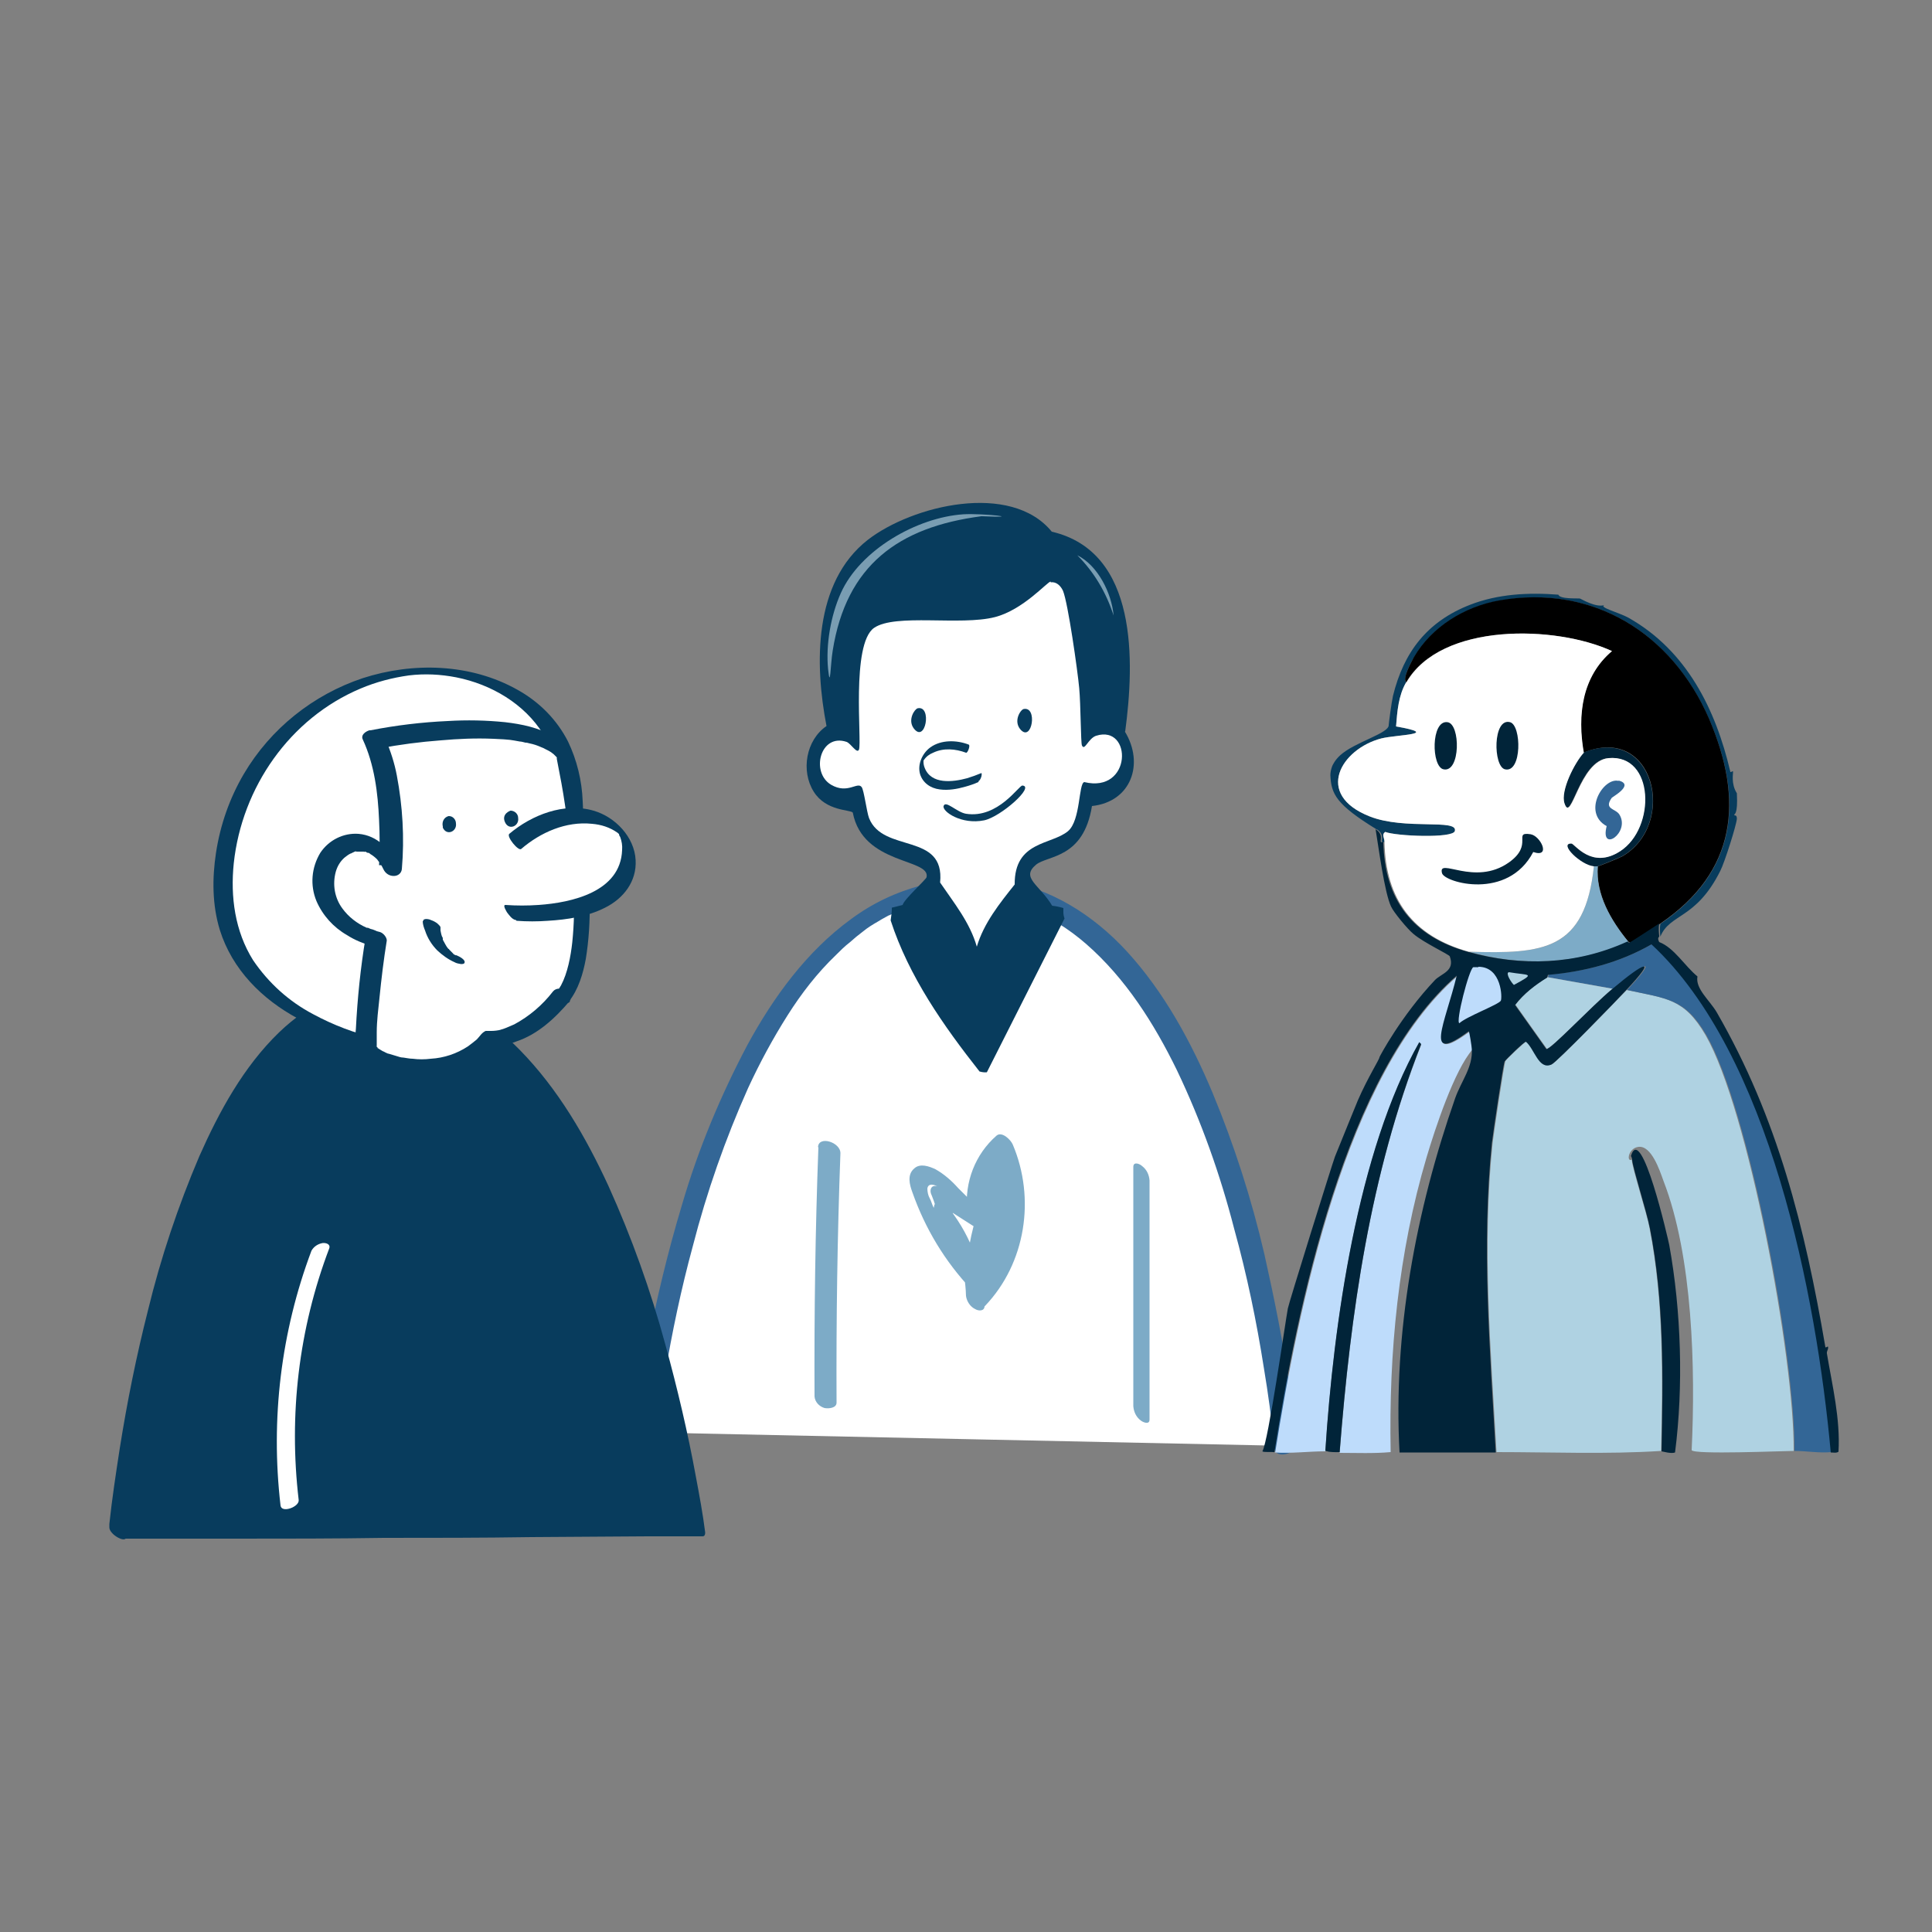<?xml version="1.0" encoding="UTF-8"?>
<svg xmlns="http://www.w3.org/2000/svg" version="1.1" viewBox="0 0 500 500"><rect x="0" y="0" width="500" height="500" fill="#808080" stroke="none"/>
  <defs>
    <style>
      .cls-1 {
        fill: #bedcfb;
      }

      .cls-2 {
        fill: #afd2e2;
      }

      .cls-3 {
        fill: #799db2;
      }

      .cls-4 {
        fill: #fff;
      }

      .cls-5 {
        fill: #336696;
      }

      .cls-6 {
        fill: #012439;
      }

      .cls-7 {
        fill: #7dabc7;
      }

      .cls-8 {
        fill: #083c5d;
      }
    </style>
  </defs>
  <!-- Generator: Adobe Illustrator 28.7.1, SVG Export Plug-In . SVG Version: 1.2.0 Build 142)  -->
  <g>
    <g id="Layer_1">
      <g>
        <g id="Generative_Object">
          <g>
            <path class="cls-4" d="M301.3,259.2c-2,1.9-4,3.8-6,5.7-2.5,1.2-5.1,2.6-7,3.7,0,0,.5.4.1.6-.6.3-.6-.4-1.9.2-.2.1,0,.6-.2.7-.4.2-1.4,0-1.6.9-1-1.2-.7.5-1.4.7-1.7-.7-1.7.6-1.9.7-.1,0-2-.3-2.6,1.2-2.3.2-4.7,2.3-4.7.7-2.6,2-3.5,1.1-3.8,1.2,0,0-1.1.7-1.2.9-1-1-3.3.7-3.5.7-2,.4-3.1,0-4,0-1.1.1-1.1.7-1.2.7-1.6.1-3.4-.3-5.1-.2l20.1-39.8c5.5,2.7,13.4,7.7,17.9,11.5,9.7,8.3,2.8,8.3,7.9,9.9Z"/>
            <path class="cls-4" d="M253.4,277.3c-3,0-6.1.4-9.1.2-.5-.9-4.5-1.2-5.7-.9,1-1.6-2.1.8-1.9-1.2-1.3-.3-2.3.2-3.5-.9-.9,1.1-1.1-.4-1.4-.5-.6-.2-3.1.6-2.8-.9-1,1.2-2-1.3-2.6-.2-1.4-2-2.4-1.3-2.6-1.4-.6-.3-6.1-3.9-5.9-2.8-.9-.2-1.7-2.3-2.6-1.4-.1-1.4-2.6-1.2-3.1-2.8-1.8.2-6.1-3.8-6.7-5.4,3.3,0,1.3-2.8,2.8-5.8,2.2-4.4,17-12.8,22-15,4.7,14.5,13.7,27.3,23,39.1Z"/>
          </g>
        </g>
        <g id="character-2">
          <path class="cls-4" d="M167.2,370.7s15.5-141,84.3-141,81.7,144.5,81.7,144.5"/>
          <path class="cls-5" d="M170.1,370.1c.1-1.3.4-2.5.5-3.9.2-1.4.4-2.9.6-4.5.1-.5.1-.8.2-1.2.1-.6-.1.4,0-.4,0-.2.1-.5.1-.7.1-1.1.4-2,.5-3.1,1.9-11.4,4.3-22.8,7.3-33.8,3.6-14,8.4-27.7,14.3-40.9,3-6.5,6.4-12.8,10.2-18.8,3.6-5.7,7.7-11,12.5-15.6,1.2-1.2,2.3-2.3,3.6-3.3,1.1-1,2.2-1.9,3.4-2.8,1.2-1,2.5-1.8,3.9-2.6.6-.4,1.2-.7,1.9-1.1l1.1-.6c-.6.4.4-.2.6-.2,1.3-.7,2.8-1.3,4.2-1.8.7-.2,1.3-.5,2-.7l.6-.2c.5-.1-.7.2,0,0l1.2-.4c1.6-.4,3.1-.7,4.7-1,.7-.1,1.4-.2,2.3-.2.5-.1-.7,0,.1,0h1.9c1.7-.2,3.4-.2,5.1-.1,1.4,0,2.9.2,4.3.5,1.6.2,3,.6,4.6,1,.7.2,1.4.4,2,.6,1,.2,1.2.4,1.9.6,5.7,2.2,10.8,5.4,15.4,9.4,10.2,8.9,17.6,20.6,23.5,32.7,6.3,13.2,11.2,27,14.8,41,3.3,11.9,5.8,24,7.7,36.1,1.1,6.6,2,13.1,2.6,19.7,0,.2,0,.6.1,1,.2,3,6,1.4,5.8-1.2-.5-4.8-1.1-9.6-1.8-14.4-1.7-11.7-4-23.1-6.6-34.7-3.3-14.2-7.8-28.2-13.4-41.7-5.5-13.1-12.5-26-22.1-36.5-8.7-9.5-20-16.7-32.9-18.5-13.7-1.7-27.6,1.9-38.6,10.1-11.4,8.3-20,20.1-26.7,32.4-7,13.2-12.8,27.1-17,41.5-3.7,12.3-6.7,24.8-9.1,37.4-1.3,7-2.5,14-3.4,20.9v1c-.2,1.4,1.8,1.8,2.8,1.6,1.4-.2,2.6-1.3,2.9-2.8h.2Z"/>
          <path class="cls-4" d="M214.7,297.7c-.8,21.4-1.1,43-1,64.5"/>
          <path class="cls-7" d="M211.8,296.9c-.8,21.4-1.1,43-1,64.5.1,1.4,1.2,2.6,2.6,3,1.1.2,3.1,0,3.1-1.4-.1-21.5.2-43,1-64.5.1-2.9-5.7-4.7-5.8-1.6Z"/>
          <path class="cls-7" d="M293.3,302v61.9c.1,1.4.7,2.8,1.9,3.7.6.5,2.3,1.2,2.3-.2v-61.9c-.1-1.4-.7-2.8-1.9-3.7-.6-.6-2.3-1.3-2.3.2Z"/>
          <path class="cls-7" d="M253.6,331.2c-5.2-5.4-9.3-11.8-12-18.7-.4-.8-.6-1.7-1-2.4s-.6-1.7-.6-2.5c.2-1.4,1.6-1.1,2.5-.6,1.4,1.1,2.8,2.4,4,3.7l4.9,4.9c.6.6,3.9,2.4,3.6.1-.7-6.6,1.9-13.2,7-17.6l-4.2-2.3c5.3,12.5,2,27.9-7.2,37.7l4.6,3.9c3.4-10.8,6.7-21.7,8.4-32.9.2-1.8-3.1-6-4.7-3.5-6.3,10.4-9.4,22.3-8.9,34.4.2,1.4,1.1,2.8,2.4,3.4.8.5,2.4.6,2.4-.8-.2-9-3.4-17.8-8.9-24.9-.5-.6-3.5-3.3-4.1-1.2-1,4-.1,8.2,2.2,11.4.6,1,4.1,3.3,4.1.7,0-4.9-1.1-9.9-3.1-14.4l-2,2,8.9,5.7c1,.6,2.3.5,2.4-.8s-1.3-2.6-2.4-3.4l-8.8-5.8c-1.8-1.1-2.8.4-2,2,1.6,3.9,2.4,7.9,2.4,12l4.1.7c-1.2-2-1.6-4.5-1-6.7l-4.1-1.2c4.7,6.1,7.3,13.6,7.5,21.3l4.8,2.5c-.5-11.7,2.6-23.4,8.8-33.3l-4.7-3.5c-1.7,11.2-5.1,22-8.4,32.9-.4,1.2.6,2.5,1.4,3.3.6.6,2.2,1.6,3,.7,10.6-11.1,13.1-27.9,7.2-41.8-.5-1.2-2.8-3.5-4.2-2.3-5.5,4.8-8.3,12-7.6,19.4h3.6c0,.1-5.9-5.8-5.9-5.8-1.7-1.9-3.6-3.6-5.9-4.9-1.7-.8-4-1.6-5.5-.2-1.9,1.6-1.2,4.2-.5,6.1,3.3,9.4,8.4,17.9,15.3,25.2.7.7,2.3,1.9,3.4,1s-.4-2.9-1.1-3.5h0Z"/>
        </g>
        <g>
          <path class="cls-8" d="M291.2,189.3c2.4-18,3.4-46.5-19-51.7-10.6-13-36.1-6.8-47.6,2.1-14.1,11-13.8,32.2-10.7,48.2-5.3,3.6-6.7,11.6-3.3,17,3.2,5.1,9.5,4.6,10.1,5.4,2.6,13.6,20.1,11.8,19.1,16.7,0,.5-5.9,5.8-6.2,7.2-.9.2-1.8.5-2.8.7,0,.2,0,.3,0,.5,0,.9-.2,1.8-.3,2.8,0,0,0,0,0,0,4.7,14.5,13.7,27.3,23,39.1.2,0,.7.3,1.9.2l20.1-39.8c-.2-.5-.3-1.1-.3-1.6,0-.4,0-.8,0-1.1-1-.3-2-.5-2.9-.6-3.3-5.5-8.2-7.2-4.2-10.6,3-2.5,12.3-1.5,14.5-15.2,10.2-1.1,13.6-11,8.5-19.3Z"/>
          <path class="cls-3" d="M249.3,133.1c5.1-.3,16.6,1,4.7.5-21.5,2.8-35,12.7-38.5,34.8-.6,3.6-.6,10.4-1.2,4.7-.6-6.3.7-13.8,3.3-19.6,5-11.2,19.7-19.6,31.7-20.4Z"/>
          <path class="cls-3" d="M278.8,143.7c5.3,2.6,8.9,9.8,9.4,15.6-1.9-5.9-5-11.2-9.4-15.6Z"/>
          <g>
            <path class="cls-4" d="M271.9,150.7c1.5-.2,2.6.9,3.2,2.2,1.3,3.1,3.8,20.8,4.2,25.2.4,4.3.4,14.2.7,14.8.7,1.6,1.6-1.8,3.7-2.5,9.4-2.9,9.3,15-3.1,12-1.5.4-.9,9.9-4.2,12.7-4.3,3.6-13.9,2.5-13.8,13.8-3.9,4.9-8,10-9.8,16.1-1.8-6.3-5.9-11.3-9.5-16.6,1.3-13.1-14.8-7.5-18.4-16.7-.6-1.6-1.3-7.2-1.9-8-1.1-1.5-3.6,1.9-7.9-.6-5.4-3.2-2.8-13.4,4-11.1,1.1.4,2.7,3.2,3.2,2,.8-2.1-2.1-27.3,3.9-31.5,5.5-3.8,22.4-.5,31.3-2.8,7.3-1.9,13.4-9,14.4-9.2Z"/>
            <path class="cls-8" d="M264.6,203.3c3.3.2-5.6,8.1-9.9,9-5.9,1.2-10.9-2.3-10.5-3.7.5-1.6,3.4,1.6,5.8,2,8.3,1.3,13.7-7.4,14.6-7.3Z"/>
            <path class="cls-8" d="M264.9,183.5c3.7-.8,2.2,8.7-.8,5.3-1.9-2.2,0-5.1.8-5.3Z"/>
            <path class="cls-8" d="M237.5,183.3c3.8-.8,2,9.4-1.1,5.1-1.5-2.2.3-4.9,1.1-5.1Z"/>
          </g>
        </g>
        <path class="cls-8" d="M253.3,202.1c.4-.2.6-.9.7-1.2,0,0,.2-1-.1-.8-1.2.5-2.3.9-3.6,1.3-3.7,1-9.3,1.7-11-2.7-.2-.5-.3-1-.3-1.5,0,0,0-.2,0-.3h0c0,0,0-.2,0,0s0,0,0,0c0,0,0,0,0,0,0,.1,0-.2.1-.2.6-.9,1.4-1.5,2.4-1.9,2.7-1.3,5.8-1,8.5,0,.4.2,1.2-1.9.7-2.1-3.1-1.2-7.1-1.3-9.9.7-2.1,1.5-3.4,4.4-2.7,6.9.7,2.3,2.7,3.7,5.1,4,2.2.3,4.5-.1,6.6-.7,1.1-.3,2.3-.7,3.4-1.2h0Z"/>
      </g>
      <g>
        <path class="cls-8" d="M30.6,396.7s13.9-143.9,73-139.4,76.7,138.7,76.7,138.7c0,0-111,.7-149.8.7Z"/>
        <path class="cls-8" d="M32.8,397.8c.4-4.5,1-9,1.7-13.5,1.6-10.8,3.6-21.6,5.9-32.4,2.9-13.4,6.7-26.5,11.4-39.4,4.6-12.2,10.2-24.4,18.2-34.9,6.5-8.5,15.2-16.2,25.9-18.3,5.4-1.1,11-.8,16.2.7h.2c0,0,.6.3.6.3l.9.3c.7.2,1.4.5,2,.7l1.1.5c.2,0,.4,0,.5.2.7.3,1.3.6,1.9,1s1.3.7,1.9,1l.9.5c-.5-.3.5.3.7.5,1.2.8,2.4,1.7,3.6,2.6l.4.3c-.5-.4,0,0,0,0,.3.2.5.4.8.7.6.5,1.2,1,1.8,1.6s1.1,1,1.6,1.5l.8.8.4.5.3.3h0c2.2,2.4,4.4,4.9,6.3,7.5,4,5.4,7.6,11.2,10.7,17.3,6.5,12.8,11.8,26.2,15.9,39.9,3.6,12,6.7,24.1,9.1,36.3,1.3,6.6,2.6,13.2,3.5,19.9,0,.3,0,.6,0,.9l.7-1h-11.3c-9.5.2-19.1.2-28.6.3l-37.5.2-38.5.2c-10.3,0-20.7,0-31,0h-2.7c-1.1,0-.6,1.3-.2,1.8.7.9,1.8,1.5,3,1.6,9.8,0,19.7,0,29.5,0,12.7,0,25.3,0,38-.2,12.7,0,25.4,0,38.1-.2l30.2-.2h9.5c1.4,0,2.9,0,4.4,0h.2c.6,0,.7-.5.7-1-.6-4.8-1.5-9.6-2.4-14.4-2.1-11.5-4.8-22.9-7.9-34.2-3.8-14-8.7-27.7-14.7-41-5.9-12.8-13.1-25.2-23-35.3-8.8-9-20.2-15.7-33-16.5-11.2-.7-21.3,4.3-29.3,12-9.2,8.9-15.5,20.5-20.6,32-5.5,12.9-10,26.3-13.3,39.9-3,11.8-5.4,23.7-7.3,35.7-1,6.5-2,13-2.7,19.6v.9c0,1.8,4.2,4.2,4.4,2.5Z"/>
        <path class="cls-4" d="M145.9,225.8s12.2-35.4-17.6-48.5c-29.8-13.1-68.7,10.3-70.6,49.6-1.9,39.3,46,43.9,46,43.9l42.2-45Z"/>
        <path class="cls-8" d="M148.4,225.7c1.9-5.9,2.8-12.1,2.4-18.3-.2-5.4-1.5-10.7-3.8-15.5-2.9-5.7-7.5-10.3-13.1-13.4-12.1-6.8-27-7.2-40-3-12.9,4.3-23.9,13.1-30.8,24.8-3.7,6.3-6.1,13.2-7.2,20.4-1,6.6-1,13.5,1,20,3.2,10.2,10.9,17.9,20.2,22.9,7,3.7,14.5,6.2,22.3,7.5,1.9.3,5.3,1.2,6.8-.2,1.4-1.3,2.6-2.7,3.8-4.1l20.3-21.6,17.1-18.2,1-1c.6-.7-1.5-.9-1.8-1-.9,0-2.4,0-3.1.7l-14.3,15.2-22.7,24.2-5.2,5.5,3-.7c1.2,0,.3,0,0,0-.5,0-1.1,0-1.6-.2-.8,0-1.6-.3-2.4-.4l-1.4-.3h-.4c-.3-.2-.7-.2-1-.3-5.7-1.3-11.2-3.4-16.4-6.2-6.3-3.3-11.6-8.1-15.6-14-4.7-7.5-5.9-16.4-5-25.1,2.1-19.6,14.5-37.5,32.8-45.2,4-1.7,8.2-2.8,12.5-3.4,4.1-.5,8.2-.3,12.3.5,9,1.8,17.6,6.8,22.5,14.7,6.5,10.2,6.3,24,2.9,35.3,0,.2,0,.5-.2.7-.2.6,4.6,1.2,5.1-.3Z"/>
        <path class="cls-4" d="M145.1,257.8c11-13.7.4-62.3.4-62.3-8-12.4-49.3-4.3-49.3-4.3,5.9,12.5,4.2,33,4.2,33-5-11.2-18-6.2-17.2,4.7s13.7,14.1,13.7,14.1c0,0-3.4,23.3-2.4,27.7s21.6,10.5,32.2-2c0,0,8.8,1.1,18.4-10.9Z"/>
        <path class="cls-8" d="M147.3,259.1c2.4-3.1,3.6-7.1,4.3-10.9.8-4.9,1.1-9.9,1-14.9-.3-9.7-1.3-19.4-3-29-.4-2.7-.9-5.4-1.5-8.1-.5-2.5-2.6-4.3-4.8-5.6-3.8-2.3-8.3-3.2-12.6-3.7-4.9-.5-9.9-.6-14.8-.3-6.7.3-13.4,1.1-20,2.4h-.3c-1,.3-2.3,1.2-1.7,2.4,3,6.5,3.9,13.8,4.2,20.8.2,3.9.2,7.8,0,11.7h4.8c-1.9-4.1-5.3-7.7-10.1-8.1-3.9-.3-7.7,1.6-9.9,4.9-2.3,3.8-2.7,8.4-1,12.5,1.6,3.7,4.4,6.8,7.9,8.8,2,1.3,4.3,2.2,6.6,2.9l-1.8-2.2c-1.3,7.8-2.1,15.7-2.5,23.6-.2,1.6,0,3.2.3,4.8.7,1.6,2,3,3.6,3.7,4.4,2.5,9.7,3.3,14.6,3.2,7,0,13.7-3,18.4-8.2l-2.1.8c2.3,0,4.6-.2,6.8-1.1,5.4-1.8,9.9-5.9,13.7-10.4,1.7-2.1-2.7-4.5-4.3-2.5-2.7,3.5-6.1,6.4-10,8.5-.7.3-1.4.6-2.1.9l-.8.3c0,0-1.1.3-.6.2-.8.2-1.7.3-2.5.3s.6,0,0,0-.9,0-1.4,0c-1,.4-1.6,1.5-2.3,2.2-.7.6-1.5,1.2-2.3,1.8-2.9,1.9-6.2,3-9.6,3.2-1.6.2-3.2.2-4.7,0-.8,0-1.6-.2-2.4-.3-.6,0-1.2-.2-1.8-.4-.7-.2-1.3-.4-2-.6-.3,0-.5-.2-.8-.3l-.4-.2c-.6-.3.5.2,0,0-.5-.2-.9-.5-1.4-.8-.2,0-.7-.5,0,0l-.5-.5c-.4-.4.2.3,0,0s-.2-.5,0,0v-.4q0,0,0,.2v-.4c0-1,0-2,0-3.1,0-3,.4-6,.7-8.9.5-5,1.1-10,1.9-14.9,0-.9-1-2-1.8-2.2s-.8-.2-1.2-.4-.8-.3-1.2-.4l-.7-.3h-.3c.6.2,0,0,0,0-2.5-1.1-4.7-2.8-6.3-5-2-2.7-2.6-6.2-1.7-9.5.4-1.4,1.1-2.6,2.2-3.6.5-.4,1-.8,1.6-1.1.2,0,.4-.2.7-.3l.4-.2s.7-.2.3,0c.4,0,.8,0,1.1,0,.7,0-.2,0,.2,0h.7c0,0,.6.2.2,0,.2,0,.4,0,.6.2s.4,0,.6.2c-.4-.2.2,0,.3.2.7.4,1.3.9,1.8,1.4.6.8,1.2,1.6,1.6,2.5.5,1.1,1.5,1.8,2.7,1.8,1.1,0,2-.7,2.1-1.8.7-8.1.2-16.3-1.3-24.2-.6-3.2-1.6-6.3-2.9-9.3l-1.7,2.3c5.3-1,10.6-1.7,16-2.1,4.5-.4,9-.6,13.6-.4s4.5.3,6.8.7c.5,0,1,.2,1.5.3h.3c0,0-.4,0,0,0l.8.2c1,.2,1.9.5,2.8.9l.7.3c.2,0,.6.2,0,0,.4.2.8.4,1.2.6s.7.4,1,.6-.2,0,0,0l.5.4.8.8c-.3-.3,0,0,0,0s0,.3,0,0c0,0,0,.2,0,.4.4,2.1.8,4.2,1.2,6.3.7,3.8,1.2,7.6,1.8,11.7.6,4.9,1.1,9.9,1.3,14.9.3,4.9.2,9.7-.3,14.6-.4,3.6-1.2,7.9-2.9,11.1-.4.7-.8,1.3-1.3,1.9-2.3,1.9,2.1,4.2,3.7,2.2Z"/>
        <path class="cls-4" d="M132.3,236.3s26.1,2.3,30-11.4-15-19.1-29-7.1"/>
        <path class="cls-8" d="M133.7,238.3c2.7.2,5.4.2,8.1,0,5-.3,10.3-1.1,14.8-3.4,4.8-2.4,8.2-6.8,7.9-12.3-.3-6-5.3-11.2-10.9-12.8-7.6-2.2-16,1.1-21.8,6-.8.7,2.4,4.6,3.1,3.9,5-4.3,11.6-7.2,18.3-6.5,2.4.2,4.6.9,6.6,2.3,0,0,.7.6.4.4.2.2,0,0,0,0,0,0,0,0,0,0s0,0,0,0h0c0,.3.2.5.3.7.4,1.1.6,2.2.5,3.4-.4,10.8-13,13.6-21.6,14.2-2.9.2-5.7.2-8.6,0-.8,0,.3,1.7.4,1.9.4.5,1.3,1.9,2.3,2h0Z"/>
        <path class="cls-8" d="M109.4,238.4c0,.8.3,1.7.6,2.4.6,1.9,1.7,3.7,3.2,5.2,1.3,1.2,2.8,2.3,4.4,3,.5.3,1.1.4,1.7.5.3,0,.8,0,.9-.3.4-.8-1.4-1.7-1.9-1.9,0,0-.6-.3-.2,0h0l-.4-.2c-.3-.2.5.3,0,0-.2,0-.4-.3-.6-.5s.3.3,0,0l-.3-.3c-.2-.2-.3-.3-.5-.5s0-.2-.2-.2c0,0,.2.3,0,0l-.2-.2c-.3-.4-.5-.7-.7-1.1s-.4-.7-.6-1.1,0,.2,0,0c0,0,0,0,0-.2s0-.4-.2-.6c-.2-.5-.3-1.1-.4-1.6,0-.3,0-.5,0-.8s-.6-.8-.8-1c-.5-.4-1.1-.7-1.7-.9-.3-.2-2-.6-2,.3h0Z"/>
        <path class="cls-8" d="M132.1,209.8s-2.4.8-1.4,3,3.7,1,3.4-1.1c0-1-.8-1.8-1.8-1.9h-.2Z"/>
        <path class="cls-8" d="M116.1,211.2c-1.2.3-1.8,1.5-1.5,2.7,0,0,0,.2,0,.3,1,2.2,3.7,1,3.4-1.1,0-1-.8-1.9-1.8-1.9h-.2Z"/>
        <path class="cls-4" d="M80.6,323.7c-7.9,21-10.6,43.6-8,65.9.2,2.1,4.9.4,4.7-1.4-2.6-22,0-44.3,7.9-65.1.4-1.1-.8-1.5-1.7-1.4-1.2.2-2.3.9-2.9,2h0Z"/>
      </g>
      <g id="Generative_Object-2" data-name="Generative_Object">
        <path class="cls-2" d="M421,256.2c-2.2,2.3-18.1,18.6-19.3,19.2-3.3,1.4-4.4-4.2-6.6-5.9-.4,0-5.3,4.7-5.5,5.1-.4,1-3,18.7-3.3,21.1-2.8,26.6-.5,53.5,1,80.1,14.1,0,28.5.6,42.6-.3.4-19.2.7-38.7-3-57.7-.8-4.2-4.5-15.5-4.6-17.7-1.4.8-1-3,1.8-3.3,3.3-.3,5.4,6,6.4,8.8,7.6,19.6,8.3,48.7,7.3,69.7.5,1.2,23.6.2,26.4.2.2-24.3-11.8-88.5-22.8-107.6-5.6-9.6-10.2-9.5-20.5-11.7Z"/>
        <path class="cls-1" d="M329.8,375.9c4.4.3,8.9-.3,13.2-.3,2.1-32.6,8.3-77.4,24.3-105.7l.5.5c-13.3,33.6-18.3,69.7-21.1,105.6,4.4,0,8.8.2,13.2-.2-.5-25.7,2-51.7,9.3-76.3,2.2-7.4,7.2-22.6,11.9-27.9,0-.6-.6-4.5-.8-4.6-11.9,8.8-6.1-1.9-3.1-14.4-28.9,25-41.3,86.1-47.2,123.4Z"/>
        <path class="cls-5" d="M400.6,252.9l16.9,3c8.6-7.1,11.9-8.5,3.6.3,10.3,2.3,14.9,2.1,20.5,11.7,11,19,23,83.2,22.8,107.6,3.1,0,6.4.6,9.6.3-3.7-40.6-15.8-103.1-46.4-131.5-8.2,4.7-17.4,7.2-26.8,7.9l-.2.7Z"/>
        <path class="cls-8" d="M356.3,214.6c2.7,1.7.3,3.8,2,3.3,0-1.2-.9-1.9.2-2.6,2.8,1.1,17.4,1.7,18-.2,1-3.3-12.8-.2-22-3.8-14.5-5.7-7.4-17.5,3-20.2,4-1,15.7-1,3.8-3.1.3-3.9.7-8,2.6-11.4-1-.9,1.2-5.2,2-6.4,4.6-7.9,13.1-13.1,22-14.7,24.4-4.4,44.8,8.4,54.4,30.6,9.2,21.2,7.1,39.6-12.6,53-.2,1.1-.1,2.2,0,3.3,2.4-6,9.2-4.4,15.5-17,1.1-2.1,4.2-11.9,4.3-13.5,0-1.2-.6-.7-.7-1,0-.3,1,.1.7-5.6-1.6-2.5-.9-5.3-1-5.6,0-.4-.6.4-.7,0-3.8-16.2-11.3-31.3-26.3-39.8-2.5-1.4-7.8-2.7-6.3-3.3-2.2.7-6-1.6-6.3-1.7-.7-.1-5.2.2-5.6-1-7.7-.6-15.6-.2-22.8,2.6-11.1,4.3-17.2,12.2-20,23.6-.4,1.8-1.1,7.2-1.1,7.5.2,2.2-8.8,4.4-12.6,7.9-1.3,1.2-1.8,2.3-2,2.7-.4,1-.5,1.9-.5,2.4.2,4.9,1.5,7.6,11.9,14Z"/>
        <path class="cls-6" d="M343.1,375.5c.2,0,.6.4,3.6.3,2.8-35.9,7.9-72,21.1-105.6l-.5-.5c-16,28.3-22.2,73.1-24.3,105.7Z"/>
        <path class="cls-6" d="M422.4,300.2c.2,2.2,3.8,13.5,4.6,17.7,3.7,18.9,3.4,38.4,3,57.7.2,0,2.5.7,3.5.3,2.2-17.1,1.6-36.6-1.5-53.7-.3-1.5-7.2-31.7-9.9-23.1,0,.3.3.4.3,1.2Z"/>
        <path d="M363.9,176.6c9-15.6,38.7-14.8,53.2-8.1-7.8,6.6-9,16.6-7.3,26.3,18.3-7.6,24.4,18.4,10.1,26.8-.7.4-6.1,2.6-6.4,2.6-.5,7.3,3.4,14,7.9,19.5.2,0,.5.4.5.3.4-.2,6.7-4.2,7.8-5,19.7-13.4,21.7-31.8,12.6-53-9.6-22.1-30-34.9-54.4-30.6-8.9,1.6-17.4,6.8-22,14.7-.7,1.3-3,5.5-2,6.4Z"/>
        <path class="cls-2" d="M417.4,255.9l-16.9-3c-3.1,1.9-6.1,4.2-8.3,7.1l8.1,11.4c1.1.2,11.7-11.1,17-15.5Z"/>
        <path class="cls-7" d="M412.5,224.2c-2.3,21.9-13,22.7-32.4,22.1,13.9,3.9,28.1,3.4,41.3-2.6-4.5-5.5-8.5-12.2-7.9-19.5,0,0-.9,0-1,0Z"/>
        <g>
          <path class="cls-6" d="M329.8,375.9c5.9-37.3,18.3-98.4,47.2-123.4-3,12.4-8.8,23.2,3.1,14.4.2.1.8,4.1.8,4.6.3,4.7-2.7,8.2-4.3,12.7-10.2,29.1-16.1,60.9-14.4,91.7,8.3,0,16.6,0,24.9,0-1.5-26.6-3.7-53.5-1-80.1.3-2.5,2.9-20.2,3.3-21.1.2-.4,5.1-5.2,5.5-5.1,2.2,1.8,3.3,7.4,6.6,5.9,1.3-.5,17.1-16.8,19.3-19.2,8.3-8.8,4.9-7.5-3.6-.3-5.3,4.4-15.9,15.7-17,15.5l-8.1-11.4c2.2-2.9,5.2-5.2,8.3-7.1l.2-.7c9.4-.8,18.6-3.2,26.8-7.9,30.6,28.4,42.7,90.9,46.4,131.5.6,0,1.5.2,2-.2.5-8.5-1.6-17.1-3-25.4-.1-.7.4-1,.3-1.7,0-.4-.6.4-.7,0-5.3-30.9-12.3-59.2-28.1-86.6-1.8-3.1-5.6-6.1-5-9.3-3.3-2.7-6-7.4-9.9-8.9-.6-1.2,0-1.2,0-1.5-.1-1.1-.2-2.2,0-3.3-1.1.7-7.3,4.8-7.8,5,0,0-.3-.4-.5-.3-13.2,6-27.4,6.5-41.3,2.6-14.3-4-21.5-13.5-21.8-28.4-1.7.5.7-1.6-2-3.3.8,4.8,2.3,16.4,4,20,.6,1.4,4.3,5.9,5.8,7.1,2.7,2.3,9.2,5.3,9.4,5.8,1.4,3.8-2.1,4.4-3.8,6.1-8.8,9.3-14.4,19.9-14.4,20,.1.4-3,5.2-5.6,11.2-.1.3-4.4,10.7-5.9,14.5-.6,1.5-12.1,38.4-12.2,39.3-.6,3.1-5.1,34.7-6.6,37,.3.3,2.3.1,3,.2Z"/>
          <path class="cls-1" d="M382.6,250.3c-.5,0-1.1,0-1.3,0-1.1.4-4.7,14.4-3.6,14.5,1.6-1.6,10.1-4.8,10.7-5.8.4-.6.3-8.8-5.8-8.8Z"/>
          <path class="cls-2" d="M390.5,251.6c-1,.2.7,2.8,1.3,3.3,5.9-3.2,3.9-2.4-1.3-3.3Z"/>
        </g>
        <path class="cls-6" d="M409.8,194.8c-2.3,2.5-6,9.8-5,13.1,1.8,5.5,3.8-11.1,11.4-11.7,11.9-1,12.3,18.1,3,24.1-7.4,4.8-11.7-2-12.6-2-3.4,0,2.4,5.7,5.8,5.9,0,0,.9,0,1,0,.3,0,5.8-2.3,6.4-2.6,14.4-8.4,8.2-34.3-10.1-26.8Z"/>
        <g>
          <path class="cls-4" d="M363.9,176.6c-2,3.4-2.3,7.5-2.6,11.4,11.9,2.1.2,2.1-3.8,3.1-10.4,2.7-17.5,14.5-3,20.2,9.1,3.6,23,.5,22,3.8-.6,1.9-15.2,1.3-18,.2-1,.7-.2,1.5-.2,2.6.3,15,7.5,24.4,21.8,28.4,19.4.6,30.1-.3,32.4-22.1-3.4-.3-9.2-6-5.8-5.9.8,0,5.2,6.8,12.6,2,9.3-6,8.9-25.2-3-24.1-7.6.7-9.6,17.2-11.4,11.7-1.1-3.2,2.6-10.5,5-13.1-1.7-9.7-.5-19.7,7.3-26.3-14.5-6.7-44.2-7.5-53.2,8.1Z"/>
          <path class="cls-6" d="M396.1,215.9c-4.7-.7.9,2.7-5.6,7.3-8.9,6.3-18.5-1.5-17.3,2.8.7,2.4,17,7.1,23.6-5.5,4.7,1.6,1.9-4.2-.7-4.6Z"/>
          <path class="cls-5" d="M418.9,202.1c-4-1-9.5,8.2-3.1,11.7-1.8,7.1,6.2,1.7,3.3-3-1-1.6-4.1-1.3-2-4.3.2-.3,6-3.4,1.8-4.5Z"/>
          <path class="cls-6" d="M374.6,186.9c-4.3-.6-4.2,11.6-1,12.2,4.4.9,4.4-11.8,1-12.2Z"/>
          <path class="cls-6" d="M390.8,186.9c-4.5-1.2-4.4,11.5-1.3,12.2,4.4,1,4.3-11.4,1.3-12.2Z"/>
        </g>
      </g>
    </g>
  </g>
</svg>